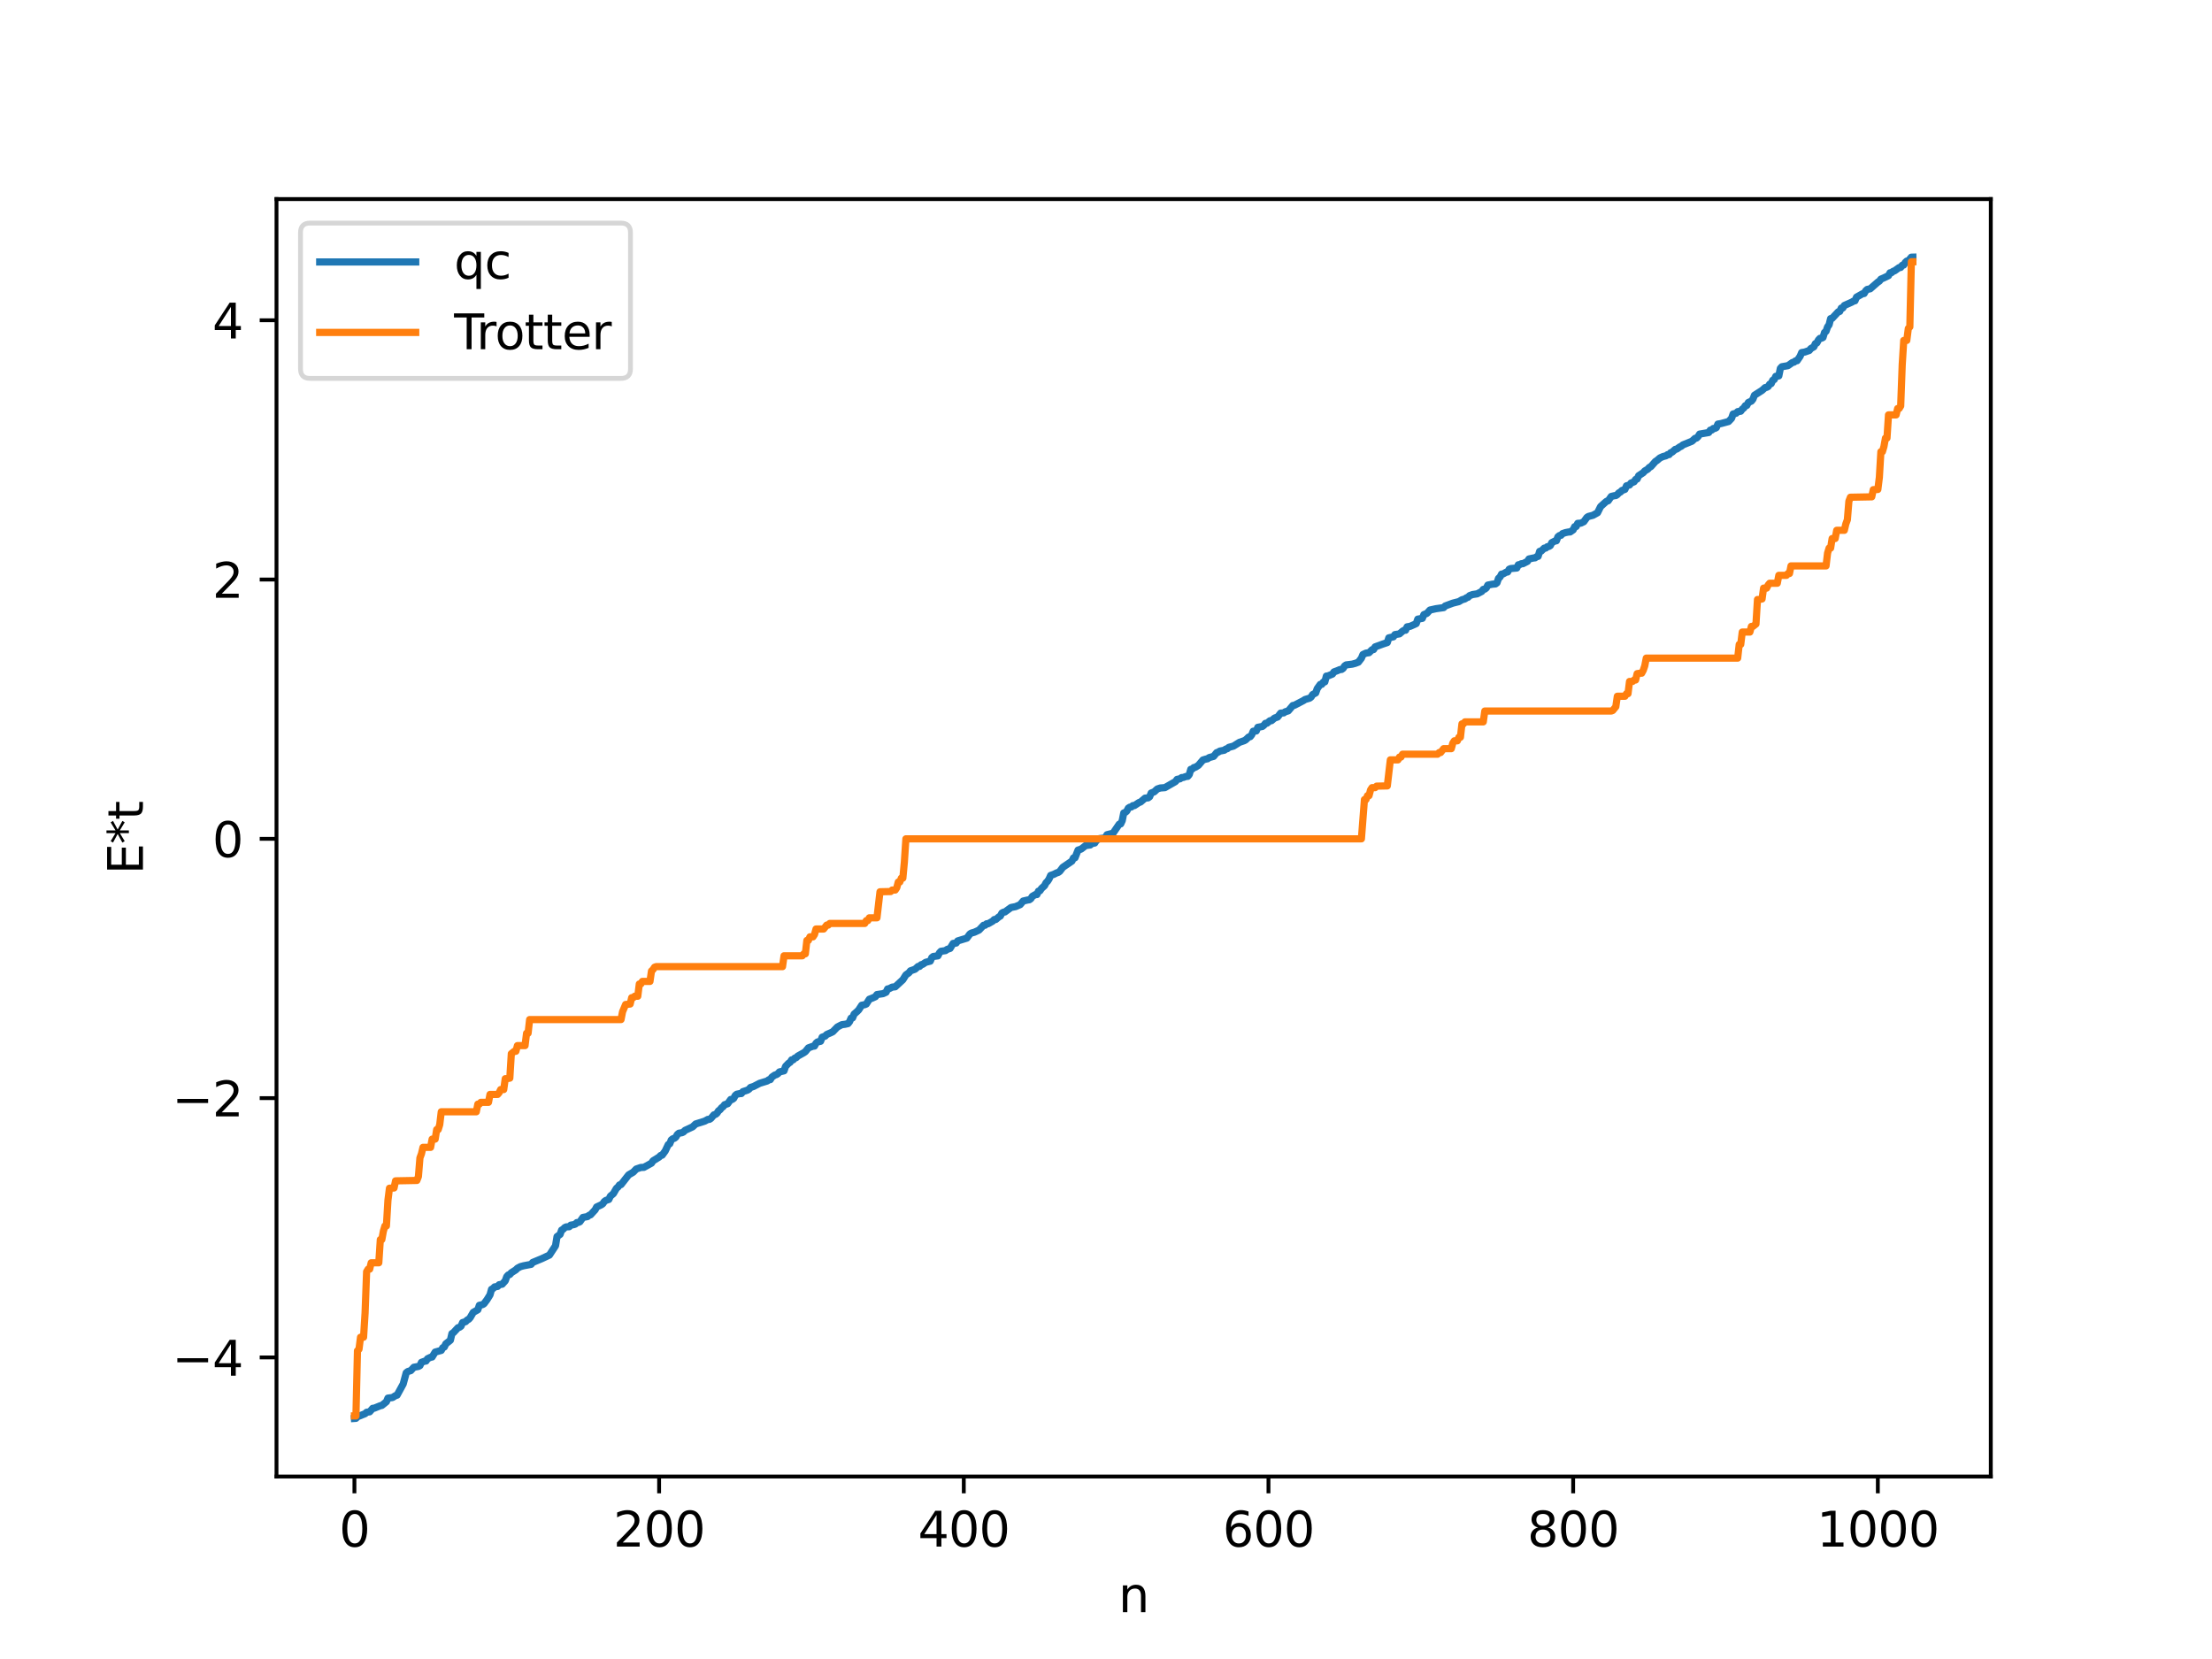 <?xml version="1.0" encoding="utf-8" standalone="no"?>
<!DOCTYPE svg PUBLIC "-//W3C//DTD SVG 1.1//EN"
  "http://www.w3.org/Graphics/SVG/1.1/DTD/svg11.dtd">
<svg xmlns:xlink="http://www.w3.org/1999/xlink" width="460.8pt" height="345.6pt" viewBox="0 0 460.8 345.6" xmlns="http://www.w3.org/2000/svg" version="1.1">
 <defs>
  <style type="text/css">*{stroke-linejoin: round; stroke-linecap: butt}</style>
 </defs>
 <g id="figure_1">
  <g id="patch_1">
   <path d="M 0 345.6 
L 460.8 345.6 
L 460.8 0 
L 0 0 
z
" style="fill: #ffffff"/>
  </g>
  <g id="axes_1">
   <g id="patch_2">
    <path d="M 57.6 307.584 
L 414.72 307.584 
L 414.72 41.472 
L 57.6 41.472 
z
" style="fill: #ffffff"/>
   </g>
   <g id="matplotlib.axis_1">
    <g id="xtick_1">
     <g id="line2d_1">
      <defs>
       <path id="m85b2e3aa08" d="M 0 0 
L 0 3.5 
" style="stroke: #000000; stroke-width: 0.8"/>
      </defs>
      <g>
       <use xlink:href="#m85b2e3aa08" x="73.833" y="307.584" style="stroke: #000000; stroke-width: 0.8"/>
      </g>
     </g>
     <g id="text_1">
      <!-- 0 -->
      <g transform="translate(70.651 322.182) scale(0.1 -0.1)">
       <defs>
        <path id="DejaVuSans-30" d="M 2034 4250 
Q 1547 4250 1301 3770 
Q 1056 3291 1056 2328 
Q 1056 1369 1301 889 
Q 1547 409 2034 409 
Q 2525 409 2770 889 
Q 3016 1369 3016 2328 
Q 3016 3291 2770 3770 
Q 2525 4250 2034 4250 
z
M 2034 4750 
Q 2819 4750 3233 4129 
Q 3647 3509 3647 2328 
Q 3647 1150 3233 529 
Q 2819 -91 2034 -91 
Q 1250 -91 836 529 
Q 422 1150 422 2328 
Q 422 3509 836 4129 
Q 1250 4750 2034 4750 
z
" transform="scale(0.016)"/>
       </defs>
       <use xlink:href="#DejaVuSans-30"/>
      </g>
     </g>
    </g>
    <g id="xtick_2">
     <g id="line2d_2">
      <g>
       <use xlink:href="#m85b2e3aa08" x="137.304" y="307.584" style="stroke: #000000; stroke-width: 0.8"/>
      </g>
     </g>
     <g id="text_2">
      <!-- 200 -->
      <g transform="translate(127.76 322.182) scale(0.1 -0.1)">
       <defs>
        <path id="DejaVuSans-32" d="M 1228 531 
L 3431 531 
L 3431 0 
L 469 0 
L 469 531 
Q 828 903 1448 1529 
Q 2069 2156 2228 2338 
Q 2531 2678 2651 2914 
Q 2772 3150 2772 3378 
Q 2772 3750 2511 3984 
Q 2250 4219 1831 4219 
Q 1534 4219 1204 4116 
Q 875 4013 500 3803 
L 500 4441 
Q 881 4594 1212 4672 
Q 1544 4750 1819 4750 
Q 2544 4750 2975 4387 
Q 3406 4025 3406 3419 
Q 3406 3131 3298 2873 
Q 3191 2616 2906 2266 
Q 2828 2175 2409 1742 
Q 1991 1309 1228 531 
z
" transform="scale(0.016)"/>
       </defs>
       <use xlink:href="#DejaVuSans-32"/>
       <use xlink:href="#DejaVuSans-30" x="63.623"/>
       <use xlink:href="#DejaVuSans-30" x="127.246"/>
      </g>
     </g>
    </g>
    <g id="xtick_3">
     <g id="line2d_3">
      <g>
       <use xlink:href="#m85b2e3aa08" x="200.775" y="307.584" style="stroke: #000000; stroke-width: 0.8"/>
      </g>
     </g>
     <g id="text_3">
      <!-- 400 -->
      <g transform="translate(191.231 322.182) scale(0.1 -0.1)">
       <defs>
        <path id="DejaVuSans-34" d="M 2419 4116 
L 825 1625 
L 2419 1625 
L 2419 4116 
z
M 2253 4666 
L 3047 4666 
L 3047 1625 
L 3713 1625 
L 3713 1100 
L 3047 1100 
L 3047 0 
L 2419 0 
L 2419 1100 
L 313 1100 
L 313 1709 
L 2253 4666 
z
" transform="scale(0.016)"/>
       </defs>
       <use xlink:href="#DejaVuSans-34"/>
       <use xlink:href="#DejaVuSans-30" x="63.623"/>
       <use xlink:href="#DejaVuSans-30" x="127.246"/>
      </g>
     </g>
    </g>
    <g id="xtick_4">
     <g id="line2d_4">
      <g>
       <use xlink:href="#m85b2e3aa08" x="264.246" y="307.584" style="stroke: #000000; stroke-width: 0.8"/>
      </g>
     </g>
     <g id="text_4">
      <!-- 600 -->
      <g transform="translate(254.702 322.182) scale(0.1 -0.1)">
       <defs>
        <path id="DejaVuSans-36" d="M 2113 2584 
Q 1688 2584 1439 2293 
Q 1191 2003 1191 1497 
Q 1191 994 1439 701 
Q 1688 409 2113 409 
Q 2538 409 2786 701 
Q 3034 994 3034 1497 
Q 3034 2003 2786 2293 
Q 2538 2584 2113 2584 
z
M 3366 4563 
L 3366 3988 
Q 3128 4100 2886 4159 
Q 2644 4219 2406 4219 
Q 1781 4219 1451 3797 
Q 1122 3375 1075 2522 
Q 1259 2794 1537 2939 
Q 1816 3084 2150 3084 
Q 2853 3084 3261 2657 
Q 3669 2231 3669 1497 
Q 3669 778 3244 343 
Q 2819 -91 2113 -91 
Q 1303 -91 875 529 
Q 447 1150 447 2328 
Q 447 3434 972 4092 
Q 1497 4750 2381 4750 
Q 2619 4750 2861 4703 
Q 3103 4656 3366 4563 
z
" transform="scale(0.016)"/>
       </defs>
       <use xlink:href="#DejaVuSans-36"/>
       <use xlink:href="#DejaVuSans-30" x="63.623"/>
       <use xlink:href="#DejaVuSans-30" x="127.246"/>
      </g>
     </g>
    </g>
    <g id="xtick_5">
     <g id="line2d_5">
      <g>
       <use xlink:href="#m85b2e3aa08" x="327.717" y="307.584" style="stroke: #000000; stroke-width: 0.8"/>
      </g>
     </g>
     <g id="text_5">
      <!-- 800 -->
      <g transform="translate(318.173 322.182) scale(0.1 -0.1)">
       <defs>
        <path id="DejaVuSans-38" d="M 2034 2216 
Q 1584 2216 1326 1975 
Q 1069 1734 1069 1313 
Q 1069 891 1326 650 
Q 1584 409 2034 409 
Q 2484 409 2743 651 
Q 3003 894 3003 1313 
Q 3003 1734 2745 1975 
Q 2488 2216 2034 2216 
z
M 1403 2484 
Q 997 2584 770 2862 
Q 544 3141 544 3541 
Q 544 4100 942 4425 
Q 1341 4750 2034 4750 
Q 2731 4750 3128 4425 
Q 3525 4100 3525 3541 
Q 3525 3141 3298 2862 
Q 3072 2584 2669 2484 
Q 3125 2378 3379 2068 
Q 3634 1759 3634 1313 
Q 3634 634 3220 271 
Q 2806 -91 2034 -91 
Q 1263 -91 848 271 
Q 434 634 434 1313 
Q 434 1759 690 2068 
Q 947 2378 1403 2484 
z
M 1172 3481 
Q 1172 3119 1398 2916 
Q 1625 2713 2034 2713 
Q 2441 2713 2670 2916 
Q 2900 3119 2900 3481 
Q 2900 3844 2670 4047 
Q 2441 4250 2034 4250 
Q 1625 4250 1398 4047 
Q 1172 3844 1172 3481 
z
" transform="scale(0.016)"/>
       </defs>
       <use xlink:href="#DejaVuSans-38"/>
       <use xlink:href="#DejaVuSans-30" x="63.623"/>
       <use xlink:href="#DejaVuSans-30" x="127.246"/>
      </g>
     </g>
    </g>
    <g id="xtick_6">
     <g id="line2d_6">
      <g>
       <use xlink:href="#m85b2e3aa08" x="391.188" y="307.584" style="stroke: #000000; stroke-width: 0.8"/>
      </g>
     </g>
     <g id="text_6">
      <!-- 1000 -->
      <g transform="translate(378.463 322.182) scale(0.1 -0.1)">
       <defs>
        <path id="DejaVuSans-31" d="M 794 531 
L 1825 531 
L 1825 4091 
L 703 3866 
L 703 4441 
L 1819 4666 
L 2450 4666 
L 2450 531 
L 3481 531 
L 3481 0 
L 794 0 
L 794 531 
z
" transform="scale(0.016)"/>
       </defs>
       <use xlink:href="#DejaVuSans-31"/>
       <use xlink:href="#DejaVuSans-30" x="63.623"/>
       <use xlink:href="#DejaVuSans-30" x="127.246"/>
       <use xlink:href="#DejaVuSans-30" x="190.869"/>
      </g>
     </g>
    </g>
    <g id="text_7">
     <!-- n -->
     <g transform="translate(232.991 335.861) scale(0.1 -0.1)">
      <defs>
       <path id="DejaVuSans-6e" d="M 3513 2113 
L 3513 0 
L 2938 0 
L 2938 2094 
Q 2938 2591 2744 2837 
Q 2550 3084 2163 3084 
Q 1697 3084 1428 2787 
Q 1159 2491 1159 1978 
L 1159 0 
L 581 0 
L 581 3500 
L 1159 3500 
L 1159 2956 
Q 1366 3272 1645 3428 
Q 1925 3584 2291 3584 
Q 2894 3584 3203 3211 
Q 3513 2838 3513 2113 
z
" transform="scale(0.016)"/>
      </defs>
      <use xlink:href="#DejaVuSans-6e"/>
     </g>
    </g>
   </g>
   <g id="matplotlib.axis_2">
    <g id="ytick_1">
     <g id="line2d_7">
      <defs>
       <path id="mccbd876458" d="M 0 0 
L -3.5 0 
" style="stroke: #000000; stroke-width: 0.8"/>
      </defs>
      <g>
       <use xlink:href="#mccbd876458" x="57.6" y="282.776" style="stroke: #000000; stroke-width: 0.8"/>
      </g>
     </g>
     <g id="text_8">
      <!-- −4 -->
      <g transform="translate(35.858 286.575) scale(0.1 -0.1)">
       <defs>
        <path id="DejaVuSans-2212" d="M 678 2272 
L 4684 2272 
L 4684 1741 
L 678 1741 
L 678 2272 
z
" transform="scale(0.016)"/>
       </defs>
       <use xlink:href="#DejaVuSans-2212"/>
       <use xlink:href="#DejaVuSans-34" x="83.789"/>
      </g>
     </g>
    </g>
    <g id="ytick_2">
     <g id="line2d_8">
      <g>
       <use xlink:href="#mccbd876458" x="57.6" y="228.761" style="stroke: #000000; stroke-width: 0.8"/>
      </g>
     </g>
     <g id="text_9">
      <!-- −2 -->
      <g transform="translate(35.858 232.56) scale(0.1 -0.1)">
       <use xlink:href="#DejaVuSans-2212"/>
       <use xlink:href="#DejaVuSans-32" x="83.789"/>
      </g>
     </g>
    </g>
    <g id="ytick_3">
     <g id="line2d_9">
      <g>
       <use xlink:href="#mccbd876458" x="57.6" y="174.745" style="stroke: #000000; stroke-width: 0.8"/>
      </g>
     </g>
     <g id="text_10">
      <!-- 0 -->
      <g transform="translate(44.237 178.544) scale(0.1 -0.1)">
       <use xlink:href="#DejaVuSans-30"/>
      </g>
     </g>
    </g>
    <g id="ytick_4">
     <g id="line2d_10">
      <g>
       <use xlink:href="#mccbd876458" x="57.6" y="120.73" style="stroke: #000000; stroke-width: 0.8"/>
      </g>
     </g>
     <g id="text_11">
      <!-- 2 -->
      <g transform="translate(44.237 124.529) scale(0.1 -0.1)">
       <use xlink:href="#DejaVuSans-32"/>
      </g>
     </g>
    </g>
    <g id="ytick_5">
     <g id="line2d_11">
      <g>
       <use xlink:href="#mccbd876458" x="57.6" y="66.714" style="stroke: #000000; stroke-width: 0.8"/>
      </g>
     </g>
     <g id="text_12">
      <!-- 4 -->
      <g transform="translate(44.237 70.513) scale(0.1 -0.1)">
       <use xlink:href="#DejaVuSans-34"/>
      </g>
     </g>
    </g>
    <g id="text_13">
     <!-- E*t -->
     <g transform="translate(29.778 182.148) rotate(-90) scale(0.1 -0.1)">
      <defs>
       <path id="DejaVuSans-45" d="M 628 4666 
L 3578 4666 
L 3578 4134 
L 1259 4134 
L 1259 2753 
L 3481 2753 
L 3481 2222 
L 1259 2222 
L 1259 531 
L 3634 531 
L 3634 0 
L 628 0 
L 628 4666 
z
" transform="scale(0.016)"/>
       <path id="DejaVuSans-2a" d="M 3009 3897 
L 1888 3291 
L 3009 2681 
L 2828 2375 
L 1778 3009 
L 1778 1831 
L 1422 1831 
L 1422 3009 
L 372 2375 
L 191 2681 
L 1313 3291 
L 191 3897 
L 372 4206 
L 1422 3572 
L 1422 4750 
L 1778 4750 
L 1778 3572 
L 2828 4206 
L 3009 3897 
z
" transform="scale(0.016)"/>
       <path id="DejaVuSans-74" d="M 1172 4494 
L 1172 3500 
L 2356 3500 
L 2356 3053 
L 1172 3053 
L 1172 1153 
Q 1172 725 1289 603 
Q 1406 481 1766 481 
L 2356 481 
L 2356 0 
L 1766 0 
Q 1100 0 847 248 
Q 594 497 594 1153 
L 594 3053 
L 172 3053 
L 172 3500 
L 594 3500 
L 594 4494 
L 1172 4494 
z
" transform="scale(0.016)"/>
      </defs>
      <use xlink:href="#DejaVuSans-45"/>
      <use xlink:href="#DejaVuSans-2a" x="63.184"/>
      <use xlink:href="#DejaVuSans-74" x="113.184"/>
     </g>
    </g>
   </g>
   <g id="line2d_12">
    <path d="M 73.833 295.488 
L 74.15 295.466 
L 74.467 295.138 
L 75.737 294.627 
L 76.054 294.506 
L 76.372 294.203 
L 77.006 294.109 
L 77.641 293.379 
L 77.958 293.354 
L 79.228 292.837 
L 79.545 292.774 
L 80.497 292.006 
L 80.815 291.254 
L 81.767 291.134 
L 82.401 290.73 
L 82.719 290.638 
L 83.988 288.316 
L 84.623 285.978 
L 84.94 285.722 
L 85.575 285.52 
L 86.21 284.824 
L 87.162 284.654 
L 87.479 284.485 
L 87.796 283.803 
L 88.431 283.568 
L 88.748 283.526 
L 89.066 283.045 
L 89.7 282.746 
L 90.018 282.693 
L 90.653 281.662 
L 91.922 281.315 
L 92.239 280.751 
L 92.557 280.606 
L 92.874 279.943 
L 93.509 279.449 
L 93.826 279.185 
L 94.143 277.809 
L 94.461 277.609 
L 95.413 276.579 
L 95.73 276.498 
L 96.048 276.255 
L 96.365 275.51 
L 97 275.325 
L 97.317 274.99 
L 97.634 274.832 
L 97.952 274.479 
L 98.586 273.388 
L 99.539 272.847 
L 99.856 271.919 
L 100.491 271.784 
L 100.808 271.612 
L 101.443 270.765 
L 102.077 269.742 
L 102.395 268.59 
L 102.712 268.424 
L 103.029 268.089 
L 103.664 267.984 
L 103.981 267.631 
L 104.616 267.522 
L 105.251 266.824 
L 105.568 265.939 
L 105.886 265.597 
L 106.203 265.492 
L 106.52 265.131 
L 107.472 264.523 
L 107.79 264.195 
L 108.424 263.861 
L 109.059 263.689 
L 110.646 263.386 
L 110.963 262.991 
L 112.867 262.202 
L 114.454 261.457 
L 115.724 259.516 
L 116.041 257.604 
L 116.676 257.148 
L 116.993 256.25 
L 117.31 256.087 
L 117.628 255.744 
L 117.945 255.583 
L 118.58 255.549 
L 118.897 255.221 
L 119.532 255.111 
L 119.849 255.002 
L 120.167 254.686 
L 120.484 254.66 
L 120.801 254.514 
L 121.436 253.613 
L 122.388 253.439 
L 122.705 253.172 
L 123.023 253.065 
L 123.658 252.371 
L 123.975 252.035 
L 124.292 251.436 
L 125.244 250.992 
L 125.562 250.777 
L 125.879 250.317 
L 126.196 250.075 
L 126.831 249.868 
L 127.148 249.186 
L 127.783 248.65 
L 128.418 247.542 
L 128.735 247.291 
L 129.053 246.84 
L 129.37 246.772 
L 130.957 244.747 
L 131.909 244.187 
L 132.543 243.529 
L 133.496 243.203 
L 134.13 243.181 
L 135.717 242.305 
L 136.034 241.824 
L 137.304 241.042 
L 137.621 240.711 
L 137.939 240.644 
L 138.573 239.783 
L 139.208 238.439 
L 139.525 238.261 
L 139.843 237.472 
L 140.16 237.219 
L 140.477 237.135 
L 140.795 236.877 
L 141.112 236.323 
L 141.429 236.071 
L 142.064 235.962 
L 142.381 235.814 
L 142.699 235.479 
L 144.286 234.744 
L 144.92 234.144 
L 146.824 233.546 
L 147.459 233.192 
L 147.777 233.188 
L 148.094 232.986 
L 148.729 232.235 
L 149.046 232.157 
L 149.363 231.899 
L 149.681 231.399 
L 149.998 231.174 
L 150.315 230.764 
L 150.633 230.542 
L 150.95 230.129 
L 151.585 229.927 
L 152.22 229.039 
L 152.537 229.033 
L 152.854 228.798 
L 153.172 228.19 
L 153.489 227.946 
L 154.124 227.815 
L 154.441 227.805 
L 154.758 227.409 
L 155.71 227.096 
L 156.028 226.898 
L 156.345 226.538 
L 156.98 226.331 
L 158.249 225.672 
L 159.836 225.185 
L 160.153 224.938 
L 160.471 224.905 
L 160.788 224.386 
L 161.423 223.949 
L 161.74 223.862 
L 162.058 223.654 
L 162.375 223.299 
L 163.327 223.076 
L 163.644 222.149 
L 164.279 221.493 
L 164.596 221.294 
L 164.914 220.788 
L 165.231 220.783 
L 165.548 220.433 
L 165.866 220.329 
L 166.183 220.008 
L 167.453 219.296 
L 167.77 219.074 
L 168.405 218.293 
L 169.357 217.945 
L 169.674 217.914 
L 169.991 217.315 
L 170.309 217.053 
L 170.943 216.917 
L 171.261 216.073 
L 171.896 215.844 
L 172.213 215.507 
L 173.165 215.093 
L 173.482 214.936 
L 174.434 213.95 
L 175.069 213.612 
L 175.386 213.457 
L 176.021 213.377 
L 176.656 213.237 
L 176.973 212.849 
L 177.291 212.099 
L 177.608 212.045 
L 177.925 211.264 
L 178.56 210.709 
L 178.877 210.386 
L 179.512 209.412 
L 180.147 209.289 
L 180.464 209.16 
L 181.099 208.158 
L 181.734 207.915 
L 182.368 207.631 
L 182.686 207.183 
L 183.955 206.994 
L 184.59 206.701 
L 184.907 206.014 
L 185.224 205.967 
L 185.859 205.633 
L 186.494 205.566 
L 188.081 204.099 
L 188.715 203.089 
L 189.35 202.644 
L 189.667 202.24 
L 190.62 201.909 
L 191.254 201.333 
L 191.572 201.318 
L 191.889 200.969 
L 192.206 200.895 
L 192.841 200.464 
L 193.793 200.225 
L 194.11 199.492 
L 194.428 199.247 
L 195.38 199.122 
L 195.697 198.505 
L 196.015 198.171 
L 196.649 198.077 
L 196.967 198.029 
L 197.284 197.786 
L 197.919 197.571 
L 198.553 196.534 
L 199.188 196.453 
L 199.505 196.012 
L 201.41 195.429 
L 202.044 194.57 
L 202.362 194.373 
L 202.996 194.194 
L 203.948 193.754 
L 204.9 192.747 
L 205.218 192.742 
L 205.535 192.438 
L 205.853 192.427 
L 206.805 191.885 
L 207.122 191.553 
L 207.439 191.549 
L 208.074 191.007 
L 208.391 190.833 
L 208.709 190.216 
L 209.026 190.032 
L 209.343 189.981 
L 210.613 189.048 
L 211.565 188.863 
L 212.517 188.456 
L 213.152 187.701 
L 214.104 187.482 
L 214.421 187.439 
L 214.739 187.222 
L 215.056 186.723 
L 215.691 186.356 
L 216.008 186.354 
L 216.325 185.645 
L 216.643 185.559 
L 216.96 185.086 
L 217.595 184.51 
L 217.912 183.888 
L 218.229 183.584 
L 218.547 183.096 
L 218.864 182.367 
L 219.499 182.149 
L 220.134 181.833 
L 220.451 181.743 
L 220.768 181.512 
L 221.403 180.679 
L 223.307 179.381 
L 223.624 178.714 
L 223.942 178.693 
L 224.577 177.091 
L 225.211 176.885 
L 226.163 176.149 
L 227.115 176.023 
L 227.433 175.734 
L 228.067 175.612 
L 228.385 175.094 
L 229.02 174.698 
L 229.972 174.599 
L 230.289 174.444 
L 230.606 173.884 
L 231.558 173.645 
L 231.876 173.56 
L 233.145 171.702 
L 233.462 171.635 
L 233.78 170.951 
L 234.097 169.354 
L 234.415 169.233 
L 234.732 168.97 
L 235.049 168.356 
L 235.367 168.148 
L 235.684 168.107 
L 236.001 167.818 
L 236.319 167.815 
L 237.271 167.183 
L 237.588 167.079 
L 238.54 166.266 
L 239.175 166.207 
L 239.492 165.97 
L 239.81 165.203 
L 240.444 164.956 
L 241.079 164.361 
L 241.714 164.151 
L 242.666 164.079 
L 244.887 162.808 
L 245.205 162.358 
L 245.839 162.234 
L 246.157 161.984 
L 246.474 161.969 
L 247.109 161.741 
L 247.426 161.729 
L 247.743 161.367 
L 248.061 160.267 
L 248.378 160.204 
L 248.696 159.895 
L 249.013 159.836 
L 249.648 159.431 
L 250.6 158.315 
L 251.234 158.125 
L 251.552 158.071 
L 251.869 157.827 
L 252.821 157.563 
L 253.456 156.786 
L 253.773 156.695 
L 254.091 156.471 
L 255.043 156.287 
L 255.36 156.037 
L 255.677 155.965 
L 255.995 155.684 
L 256.947 155.428 
L 258.216 154.634 
L 259.168 154.31 
L 259.486 154.14 
L 260.12 153.539 
L 260.438 153.466 
L 260.755 153.073 
L 261.072 152.325 
L 261.707 152.274 
L 262.024 151.515 
L 262.977 151.333 
L 263.294 151.088 
L 263.611 150.685 
L 263.929 150.665 
L 264.563 150.145 
L 264.881 150.125 
L 265.515 149.586 
L 266.15 149.369 
L 266.785 148.557 
L 267.42 148.507 
L 267.737 148.278 
L 268.372 148.086 
L 269.324 146.969 
L 269.641 146.928 
L 271.545 145.935 
L 271.862 145.718 
L 272.815 145.44 
L 273.132 145.203 
L 273.449 144.692 
L 274.084 144.354 
L 274.401 143.459 
L 275.036 142.574 
L 275.353 142.56 
L 275.671 142.089 
L 275.988 142.051 
L 276.305 140.841 
L 276.623 140.811 
L 277.575 140.424 
L 277.892 139.971 
L 278.527 139.738 
L 279.162 139.471 
L 279.479 139.456 
L 279.796 139.235 
L 280.114 138.723 
L 280.431 138.514 
L 281.7 138.355 
L 282.335 138.183 
L 282.97 137.942 
L 283.605 137.115 
L 283.922 136.353 
L 284.557 136.058 
L 285.191 135.97 
L 285.826 135.342 
L 286.143 135.313 
L 286.461 134.756 
L 288.048 134.175 
L 289 133.856 
L 289.317 132.873 
L 290.269 132.661 
L 290.586 132.199 
L 291.539 132.046 
L 292.173 131.494 
L 292.491 131.303 
L 292.808 131.288 
L 293.125 130.581 
L 293.76 130.473 
L 294.712 130.053 
L 295.029 129.9 
L 295.347 128.979 
L 296.299 128.813 
L 296.616 128.035 
L 297.251 127.776 
L 297.886 127.082 
L 299.155 126.799 
L 300.742 126.576 
L 301.059 126.236 
L 302.646 125.647 
L 303.915 125.324 
L 304.55 124.943 
L 305.185 124.76 
L 305.502 124.515 
L 305.82 124.426 
L 306.137 124.088 
L 306.772 123.852 
L 307.724 123.708 
L 308.676 123.211 
L 308.993 122.779 
L 309.31 122.731 
L 309.628 122.485 
L 309.945 121.885 
L 310.897 121.698 
L 311.532 121.642 
L 311.849 121.407 
L 312.167 120.479 
L 312.484 120.212 
L 312.801 119.599 
L 313.119 119.568 
L 313.753 119.198 
L 314.071 119.154 
L 314.388 118.584 
L 314.705 118.443 
L 315.975 118.328 
L 316.292 117.661 
L 316.61 117.612 
L 316.927 117.431 
L 317.244 117.428 
L 318.196 116.945 
L 318.514 116.44 
L 319.466 116.238 
L 319.783 116.21 
L 320.1 115.973 
L 320.418 115.902 
L 320.735 114.855 
L 321.053 114.811 
L 321.687 114.19 
L 322.005 114.175 
L 322.322 113.896 
L 322.639 113.85 
L 322.957 113.656 
L 323.274 113.036 
L 323.909 112.709 
L 324.226 112.656 
L 324.543 111.828 
L 324.861 111.569 
L 325.178 111.521 
L 325.496 111.165 
L 326.13 110.949 
L 326.765 110.824 
L 327.082 110.817 
L 327.717 110.382 
L 328.034 109.714 
L 328.352 109.68 
L 328.669 109.023 
L 329.304 108.988 
L 329.939 108.677 
L 330.573 107.8 
L 330.891 107.589 
L 331.843 107.34 
L 332.795 106.816 
L 333.429 105.534 
L 334.381 104.673 
L 334.699 104.409 
L 335.016 104.323 
L 335.651 103.422 
L 336.286 103.266 
L 336.603 103.232 
L 336.92 103.031 
L 337.238 102.66 
L 337.555 102.515 
L 337.872 102.182 
L 338.507 101.946 
L 338.824 101.208 
L 339.459 101.031 
L 339.777 100.619 
L 340.411 100.369 
L 340.729 99.87 
L 341.046 99.79 
L 341.363 99.099 
L 342.315 98.469 
L 342.633 98.107 
L 343.267 97.733 
L 343.585 97.363 
L 343.902 97.215 
L 344.854 96.131 
L 345.172 95.932 
L 345.806 95.391 
L 346.441 95.107 
L 347.076 94.943 
L 347.393 94.706 
L 347.71 94.699 
L 348.028 94.308 
L 348.345 94.185 
L 348.98 93.614 
L 349.297 93.553 
L 349.932 93.098 
L 350.249 92.963 
L 350.567 92.685 
L 352.471 91.912 
L 353.105 91.319 
L 353.423 91.254 
L 353.74 90.948 
L 354.058 90.43 
L 355.962 90.102 
L 356.279 89.606 
L 356.596 89.585 
L 356.914 89.257 
L 357.231 89.251 
L 357.548 89.082 
L 357.866 88.343 
L 358.5 88.24 
L 360.087 87.813 
L 360.722 87.144 
L 361.039 86.238 
L 361.674 86.084 
L 361.991 85.751 
L 362.626 85.664 
L 362.943 85.233 
L 363.261 85.003 
L 363.578 84.514 
L 363.896 84.457 
L 364.213 83.844 
L 364.848 83.558 
L 365.165 83.157 
L 365.482 82.339 
L 367.069 81.325 
L 367.704 80.748 
L 368.021 80.696 
L 368.339 80.521 
L 368.656 80.026 
L 368.973 79.915 
L 369.291 79.215 
L 369.608 79.062 
L 369.925 78.396 
L 370.56 78.307 
L 370.877 76.746 
L 371.195 76.397 
L 372.464 76.175 
L 373.416 75.501 
L 373.734 75.439 
L 374.051 75.171 
L 374.368 75.145 
L 375.003 74.211 
L 375.32 73.446 
L 375.955 73.341 
L 376.907 73.01 
L 377.224 72.609 
L 377.859 72.251 
L 378.177 71.579 
L 378.494 71.429 
L 378.811 70.831 
L 379.129 70.484 
L 379.446 70.462 
L 379.763 70.301 
L 380.081 69.264 
L 380.398 69.017 
L 380.715 68.096 
L 381.033 67.66 
L 381.35 66.374 
L 381.667 66.319 
L 382.937 64.96 
L 383.254 64.875 
L 383.572 64.183 
L 383.889 64.157 
L 384.206 63.638 
L 385.793 62.929 
L 386.11 62.727 
L 386.428 62.66 
L 386.745 61.901 
L 388.015 61.182 
L 388.332 61.144 
L 388.649 60.593 
L 388.967 60.294 
L 389.601 60.16 
L 391.188 58.769 
L 391.505 58.568 
L 391.823 58.153 
L 392.458 57.88 
L 393.41 57.419 
L 393.727 56.828 
L 394.044 56.798 
L 394.362 56.522 
L 394.679 56.417 
L 395.631 55.739 
L 395.948 55.709 
L 396.266 55.27 
L 396.583 55.208 
L 396.9 54.675 
L 397.218 54.386 
L 397.535 54.341 
L 398.17 53.576 
L 398.487 53.568 
L 398.487 53.568 
" clip-path="url(#p70e83991b0)" style="fill: none; stroke: #1f77b4; stroke-width: 1.5; stroke-linecap: square"/>
   </g>
   <g id="line2d_13">
    <path d="M 73.833 294.966 
L 74.15 294.966 
L 74.467 281.39 
L 74.785 281.064 
L 75.102 278.57 
L 75.737 278.57 
L 76.054 273.491 
L 76.372 264.916 
L 76.689 264.39 
L 77.006 264.39 
L 77.324 263.063 
L 78.91 263.063 
L 79.228 258.226 
L 79.545 258.226 
L 79.862 256.474 
L 80.18 255.392 
L 80.497 255.392 
L 80.815 250.043 
L 81.132 247.525 
L 82.084 247.482 
L 82.401 245.992 
L 86.844 245.907 
L 87.162 245.091 
L 87.479 241.215 
L 87.796 240.358 
L 88.114 239.016 
L 89.7 239.016 
L 90.018 237.302 
L 90.653 237.302 
L 90.97 235.31 
L 91.287 235.31 
L 91.605 234.272 
L 91.922 231.604 
L 99.221 231.604 
L 99.539 230.013 
L 99.856 230.013 
L 100.173 229.637 
L 101.76 229.637 
L 102.077 227.989 
L 103.664 227.989 
L 103.981 227.617 
L 104.299 226.975 
L 104.934 226.975 
L 105.251 224.714 
L 105.568 224.714 
L 106.203 224.6 
L 106.52 219.499 
L 107.155 218.995 
L 107.472 218.995 
L 107.79 217.82 
L 109.377 217.82 
L 109.694 215.242 
L 110.011 215.242 
L 110.329 212.394 
L 129.37 212.394 
L 129.687 210.776 
L 130.322 209.254 
L 131.274 209.157 
L 131.591 207.833 
L 131.909 207.833 
L 132.226 207.53 
L 132.861 207.53 
L 133.178 204.982 
L 133.496 204.982 
L 133.813 204.448 
L 135.4 204.448 
L 135.717 202.275 
L 136.034 201.981 
L 136.352 201.491 
L 136.669 201.367 
L 163.01 201.367 
L 163.327 199.111 
L 167.135 199.111 
L 167.453 198.699 
L 167.77 198.699 
L 168.087 195.907 
L 168.405 195.907 
L 168.722 195.162 
L 169.357 195.162 
L 169.674 194.681 
L 169.991 193.53 
L 171.578 193.53 
L 172.213 192.717 
L 172.53 192.717 
L 172.848 192.373 
L 180.147 192.373 
L 180.464 191.78 
L 180.781 191.78 
L 181.099 191.198 
L 182.686 191.198 
L 183.32 185.772 
L 185.542 185.724 
L 185.859 185.409 
L 186.494 185.409 
L 186.811 184.932 
L 187.129 183.739 
L 187.446 183.739 
L 187.763 182.931 
L 188.081 182.931 
L 188.398 179.557 
L 188.715 174.745 
L 283.605 174.745 
L 284.239 166.559 
L 284.557 166.559 
L 284.874 165.751 
L 285.191 165.751 
L 285.509 164.558 
L 285.826 164.082 
L 286.461 164.082 
L 286.778 163.766 
L 289 163.718 
L 289.634 158.292 
L 291.221 158.292 
L 291.539 157.71 
L 291.856 157.71 
L 292.173 157.117 
L 299.472 157.117 
L 299.79 156.773 
L 300.107 156.773 
L 300.742 155.961 
L 302.329 155.961 
L 302.646 154.809 
L 302.963 154.328 
L 303.598 154.328 
L 303.915 153.583 
L 304.233 153.583 
L 304.55 150.791 
L 304.867 150.791 
L 305.185 150.379 
L 308.993 150.379 
L 309.31 148.123 
L 335.651 148.123 
L 335.968 147.999 
L 336.603 147.216 
L 336.92 145.042 
L 338.507 145.042 
L 338.824 144.509 
L 339.142 144.509 
L 339.459 141.96 
L 340.094 141.96 
L 340.411 141.658 
L 340.729 141.658 
L 341.046 140.334 
L 341.681 140.237 
L 341.998 140.237 
L 342.315 139.647 
L 342.633 138.714 
L 342.95 137.096 
L 361.991 137.096 
L 362.309 134.248 
L 362.626 134.248 
L 362.943 131.67 
L 364.53 131.67 
L 364.848 130.495 
L 365.165 130.495 
L 365.8 129.991 
L 366.117 124.89 
L 366.434 124.89 
L 367.069 124.776 
L 367.386 122.516 
L 368.021 122.516 
L 368.339 121.873 
L 368.656 121.501 
L 370.243 121.501 
L 370.56 119.853 
L 372.147 119.853 
L 372.464 119.477 
L 372.781 119.477 
L 373.099 117.887 
L 380.398 117.887 
L 380.715 115.218 
L 381.033 114.18 
L 381.35 114.18 
L 381.667 112.189 
L 382.302 112.189 
L 382.62 110.474 
L 384.206 110.474 
L 384.524 109.132 
L 384.841 108.275 
L 385.158 104.399 
L 385.476 103.583 
L 389.919 103.499 
L 390.236 102.008 
L 391.188 101.965 
L 391.505 99.447 
L 391.823 94.098 
L 392.14 94.098 
L 392.458 93.016 
L 392.775 91.265 
L 393.092 91.265 
L 393.41 86.427 
L 394.996 86.427 
L 395.314 85.1 
L 395.631 85.1 
L 395.948 84.574 
L 396.266 75.999 
L 396.583 70.92 
L 397.218 70.92 
L 397.535 68.426 
L 397.853 68.1 
L 398.17 54.525 
L 398.487 54.525 
L 398.487 54.525 
" clip-path="url(#p70e83991b0)" style="fill: none; stroke: #ff7f0e; stroke-width: 1.5; stroke-linecap: square"/>
   </g>
   <g id="patch_3">
    <path d="M 57.6 307.584 
L 57.6 41.472 
" style="fill: none; stroke: #000000; stroke-width: 0.8; stroke-linejoin: miter; stroke-linecap: square"/>
   </g>
   <g id="patch_4">
    <path d="M 414.72 307.584 
L 414.72 41.472 
" style="fill: none; stroke: #000000; stroke-width: 0.8; stroke-linejoin: miter; stroke-linecap: square"/>
   </g>
   <g id="patch_5">
    <path d="M 57.6 307.584 
L 414.72 307.584 
" style="fill: none; stroke: #000000; stroke-width: 0.8; stroke-linejoin: miter; stroke-linecap: square"/>
   </g>
   <g id="patch_6">
    <path d="M 57.6 41.472 
L 414.72 41.472 
" style="fill: none; stroke: #000000; stroke-width: 0.8; stroke-linejoin: miter; stroke-linecap: square"/>
   </g>
   <g id="legend_1">
    <g id="patch_7">
     <path d="M 64.6 78.828 
L 129.342 78.828 
Q 131.342 78.828 131.342 76.828 
L 131.342 48.472 
Q 131.342 46.472 129.342 46.472 
L 64.6 46.472 
Q 62.6 46.472 62.6 48.472 
L 62.6 76.828 
Q 62.6 78.828 64.6 78.828 
z
" style="fill: #ffffff; opacity: 0.8; stroke: #cccccc; stroke-linejoin: miter"/>
    </g>
    <g id="line2d_14">
     <path d="M 66.6 54.57 
L 76.6 54.57 
L 86.6 54.57 
" style="fill: none; stroke: #1f77b4; stroke-width: 1.5; stroke-linecap: square"/>
    </g>
    <g id="text_14">
     <!-- qc -->
     <g transform="translate(94.6 58.07) scale(0.1 -0.1)">
      <defs>
       <path id="DejaVuSans-71" d="M 947 1747 
Q 947 1113 1208 752 
Q 1469 391 1925 391 
Q 2381 391 2643 752 
Q 2906 1113 2906 1747 
Q 2906 2381 2643 2742 
Q 2381 3103 1925 3103 
Q 1469 3103 1208 2742 
Q 947 2381 947 1747 
z
M 2906 525 
Q 2725 213 2448 61 
Q 2172 -91 1784 -91 
Q 1150 -91 751 415 
Q 353 922 353 1747 
Q 353 2572 751 3078 
Q 1150 3584 1784 3584 
Q 2172 3584 2448 3432 
Q 2725 3281 2906 2969 
L 2906 3500 
L 3481 3500 
L 3481 -1331 
L 2906 -1331 
L 2906 525 
z
" transform="scale(0.016)"/>
       <path id="DejaVuSans-63" d="M 3122 3366 
L 3122 2828 
Q 2878 2963 2633 3030 
Q 2388 3097 2138 3097 
Q 1578 3097 1268 2742 
Q 959 2388 959 1747 
Q 959 1106 1268 751 
Q 1578 397 2138 397 
Q 2388 397 2633 464 
Q 2878 531 3122 666 
L 3122 134 
Q 2881 22 2623 -34 
Q 2366 -91 2075 -91 
Q 1284 -91 818 406 
Q 353 903 353 1747 
Q 353 2603 823 3093 
Q 1294 3584 2113 3584 
Q 2378 3584 2631 3529 
Q 2884 3475 3122 3366 
z
" transform="scale(0.016)"/>
      </defs>
      <use xlink:href="#DejaVuSans-71"/>
      <use xlink:href="#DejaVuSans-63" x="63.477"/>
     </g>
    </g>
    <g id="line2d_15">
     <path d="M 66.6 69.249 
L 76.6 69.249 
L 86.6 69.249 
" style="fill: none; stroke: #ff7f0e; stroke-width: 1.5; stroke-linecap: square"/>
    </g>
    <g id="text_15">
     <!-- Trotter -->
     <g transform="translate(94.6 72.749) scale(0.1 -0.1)">
      <defs>
       <path id="DejaVuSans-54" d="M -19 4666 
L 3928 4666 
L 3928 4134 
L 2272 4134 
L 2272 0 
L 1638 0 
L 1638 4134 
L -19 4134 
L -19 4666 
z
" transform="scale(0.016)"/>
       <path id="DejaVuSans-72" d="M 2631 2963 
Q 2534 3019 2420 3045 
Q 2306 3072 2169 3072 
Q 1681 3072 1420 2755 
Q 1159 2438 1159 1844 
L 1159 0 
L 581 0 
L 581 3500 
L 1159 3500 
L 1159 2956 
Q 1341 3275 1631 3429 
Q 1922 3584 2338 3584 
Q 2397 3584 2469 3576 
Q 2541 3569 2628 3553 
L 2631 2963 
z
" transform="scale(0.016)"/>
       <path id="DejaVuSans-6f" d="M 1959 3097 
Q 1497 3097 1228 2736 
Q 959 2375 959 1747 
Q 959 1119 1226 758 
Q 1494 397 1959 397 
Q 2419 397 2687 759 
Q 2956 1122 2956 1747 
Q 2956 2369 2687 2733 
Q 2419 3097 1959 3097 
z
M 1959 3584 
Q 2709 3584 3137 3096 
Q 3566 2609 3566 1747 
Q 3566 888 3137 398 
Q 2709 -91 1959 -91 
Q 1206 -91 779 398 
Q 353 888 353 1747 
Q 353 2609 779 3096 
Q 1206 3584 1959 3584 
z
" transform="scale(0.016)"/>
       <path id="DejaVuSans-65" d="M 3597 1894 
L 3597 1613 
L 953 1613 
Q 991 1019 1311 708 
Q 1631 397 2203 397 
Q 2534 397 2845 478 
Q 3156 559 3463 722 
L 3463 178 
Q 3153 47 2828 -22 
Q 2503 -91 2169 -91 
Q 1331 -91 842 396 
Q 353 884 353 1716 
Q 353 2575 817 3079 
Q 1281 3584 2069 3584 
Q 2775 3584 3186 3129 
Q 3597 2675 3597 1894 
z
M 3022 2063 
Q 3016 2534 2758 2815 
Q 2500 3097 2075 3097 
Q 1594 3097 1305 2825 
Q 1016 2553 972 2059 
L 3022 2063 
z
" transform="scale(0.016)"/>
      </defs>
      <use xlink:href="#DejaVuSans-54"/>
      <use xlink:href="#DejaVuSans-72" x="46.334"/>
      <use xlink:href="#DejaVuSans-6f" x="85.197"/>
      <use xlink:href="#DejaVuSans-74" x="146.379"/>
      <use xlink:href="#DejaVuSans-74" x="185.588"/>
      <use xlink:href="#DejaVuSans-65" x="224.797"/>
      <use xlink:href="#DejaVuSans-72" x="286.32"/>
     </g>
    </g>
   </g>
  </g>
 </g>
 <defs>
  <clipPath id="p70e83991b0">
   <rect x="57.6" y="41.472" width="357.12" height="266.112"/>
  </clipPath>
 </defs>
</svg>
